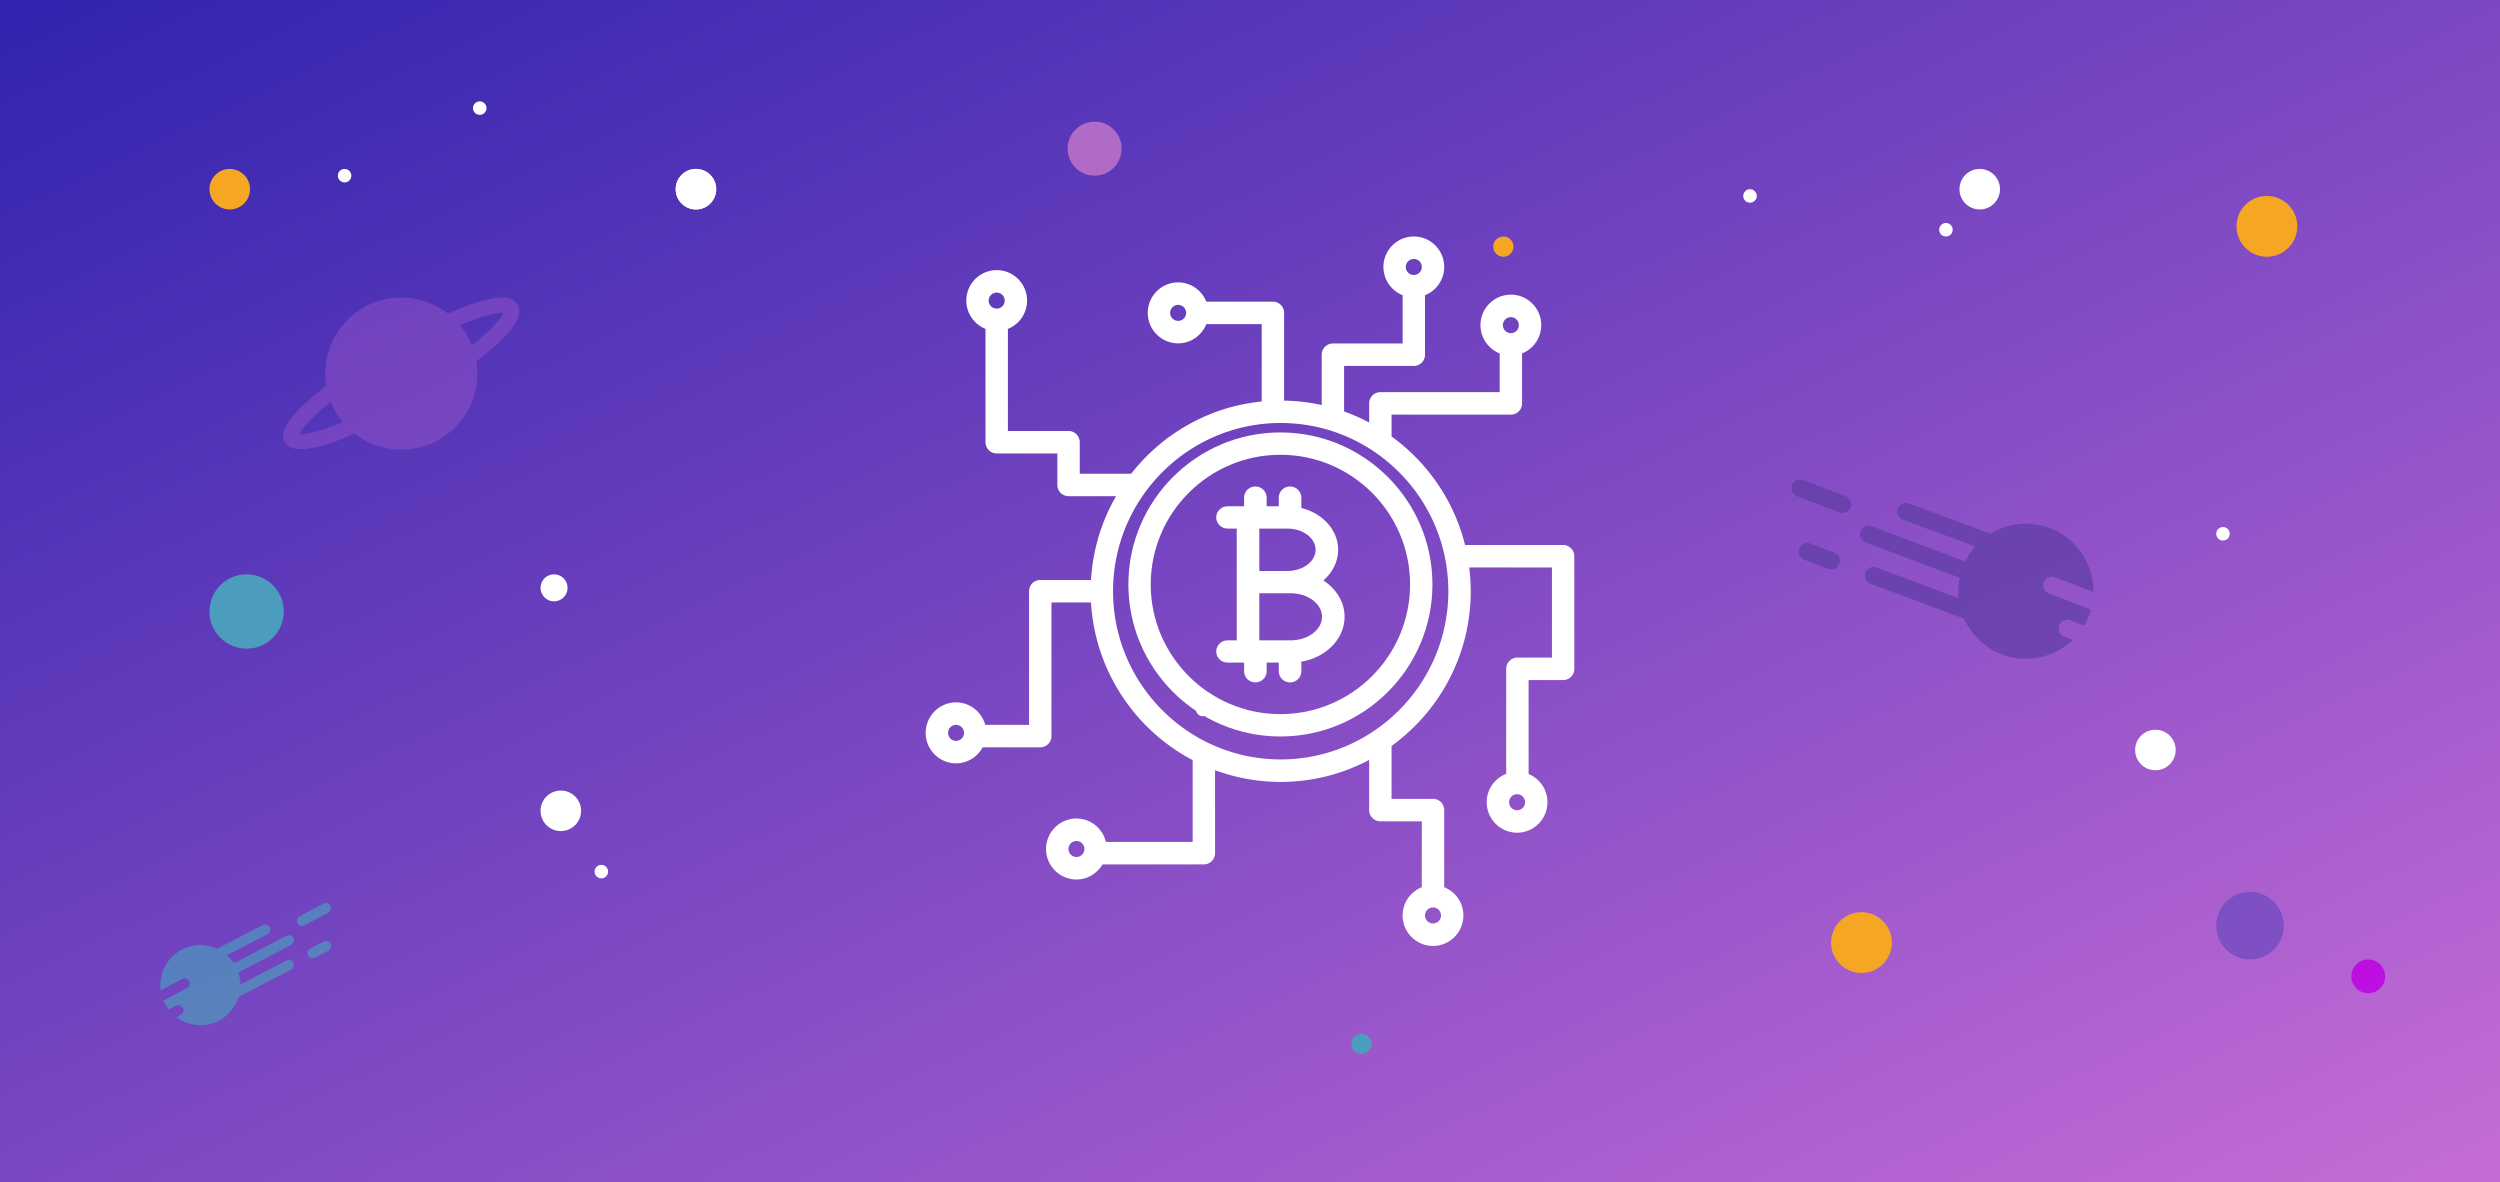 <svg xmlns="http://www.w3.org/2000/svg" xmlns:xlink="http://www.w3.org/1999/xlink" width="370" height="175" viewBox="0 0 370 175">
    <rect x="0" y="0" width="370" height="175" fill="#333333" stroke="none"/>
    <defs>
        <linearGradient id="b" x1="0%" x2="102%" y1="0%" y2="101%">
            <stop offset="0%" stop-color="#3023AE"/>
            <stop offset="100%" stop-color="#C86DD7"/>
        </linearGradient>
        <path id="a" d="M0 0h370v175H0z"/>
    </defs>
    <g fill="none" fill-rule="evenodd">
        <mask id="c" fill="#fff">
            <use xlink:href="#a"/>
        </mask>
        <use fill="url(#b)" xlink:href="#a"/>
        <g mask="url(#c)">
            <g transform="translate(21 15)">
                <circle cx="312" cy="122" r="5" fill="#4A3FB7" opacity=".47"/>
                <circle cx="329.5" cy="129.5" r="2.5" fill="#BD10E0"/>
                <circle cx="298" cy="96" r="3" fill="#FFF"/>
                <circle cx="141" cy="7" r="4" fill="#AF6BC6"/>
                <circle cx="238" cy="14" r="1" fill="#FFF"/>
                <circle cx="267" cy="19" r="1" fill="#FFF"/>
                <circle cx="68" cy="114" r="1" fill="#FFF"/>
                <circle cx="308" cy="64" r="1" fill="#FFF"/>
                <path fill="#5D3DA3" fill-rule="nonzero" d="M254.353 63.627c.248-.66.985-.995 1.646-.747l13.848 5.212a9.937 9.937 0 0 1 1.484-2.217l-10.698-3.966a1.278 1.278 0 1 1 .89-2.397l12.062 4.473a10 10 0 0 1 15.238 8.636l-5.68-2.188a1.278 1.278 0 1 0-.919 2.386l6.23 2.399c-.234.83-.574 1.627-1.013 2.37l-1.98-.75a1.28 1.28 0 1 0-.907 2.392l1.22.462a10.007 10.007 0 0 1-16.085-3.124l-13.873-5.18a1.278 1.278 0 0 1 .894-2.394l12.164 4.546c-.103-1.01-.052-2.03.15-3.025l-13.928-5.24a1.278 1.278 0 0 1-.743-1.648zm-8.313 4.217a1.278 1.278 0 1 1 .905-2.39l3.531 1.336a1.278 1.278 0 1 1-.905 2.391l-3.531-1.337zm-1.835-11.075c.253-.658.991-.988 1.65-.736l6.248 2.406a1.279 1.279 0 1 1-.915 2.388l-6.249-2.406a1.278 1.278 0 0 1-.734-1.652z" opacity=".692"/>
                <path fill="#4C9CBD" fill-rule="nonzero" d="M22.4 123.822a.757.757 0 0 0-1.02-.32l-7.766 4.064a5.886 5.886 0 0 0-1.032-1.196l6.003-3.104a.757.757 0 1 0-.696-1.345l-6.768 3.5a5.923 5.923 0 0 0-8.336 6.177l3.182-1.697a.757.757 0 1 1 .712 1.337l-3.489 1.86c.198.471.455.915.766 1.32l1.11-.584a.758.758 0 0 1 .707 1.34l-.684.36a5.927 5.927 0 0 0 9.23-2.997l7.782-4.046a.757.757 0 0 0-.698-1.343l-6.823 3.55a5.942 5.942 0 0 0-.307-1.767l7.81-4.086a.757.757 0 0 0 .318-1.023zm5.192 1.88a.757.757 0 1 0-.704-1.34l-1.98 1.04a.757.757 0 1 0 .705 1.34l1.98-1.04zm.28-6.644a.757.757 0 0 0-1.024-.313l-3.5 1.865a.757.757 0 1 0 .712 1.338l3.5-1.866a.757.757 0 0 0 .311-1.024z" opacity=".692"/>
                <circle cx="15.5" cy="75.5" r="5.5" fill="#4C9CBD"/>
                <circle cx="180.5" cy="139.5" r="1.5" fill="#4C9CBD"/>
                <circle cx="82" cy="13" r="3" fill="#FFF"/>
                <circle cx="82" cy="13" r="3" fill="#FFF"/>
                <circle cx="62" cy="105" r="3" fill="#FFF"/>
                <circle cx="61" cy="72" r="2" fill="#FFF"/>
                <circle cx="50" cy="1" r="1" fill="#FFF"/>
                <circle cx="157" cy="90" r="1" fill="#FFF"/>
                <circle cx="30" cy="11" r="1" fill="#FFF"/>
                <circle cx="272" cy="13" r="3" fill="#FFF"/>
                <circle cx="314.5" cy="18.5" r="4.5" fill="#F5A623"/>
                <circle cx="201.5" cy="21.5" r="1.5" fill="#F5A623"/>
                <circle cx="254.5" cy="124.5" r="4.5" fill="#F5A623"/>
                <circle cx="13" cy="13" r="3" fill="#F5A623"/>
            </g>
        </g>
        <path fill="#A95ECF" fill-rule="nonzero" d="M67.6 47.593c9.281-2.418 10.067-.437 10.365.312.62 1.555-.812 3.334-4.638 5.767a49.293 49.293 0 0 1-2.677 1.576v.042c0 6.205-5.048 11.255-11.254 11.255a11.225 11.225 0 0 1-8.211-3.566c-2.472.648-4.957 1.129-6.889 1.129-1.757 0-3.056-.399-3.467-1.433-.298-.749-1.085-2.728 7.313-7.34v-.045c0-6.206 5.049-11.255 11.255-11.255 3.231 0 6.15 1.37 8.204 3.558zm1.479 1.965a11.185 11.185 0 0 1 1.296 3.25c3.18-1.825 4.928-3.282 5.358-4.01-.66-.174-2.582-.226-6.654.76zM49.715 61.024a11.186 11.186 0 0 1-1.296-3.247c-3.632 2.077-4.993 3.435-5.353 4.014.813.234 3.084.092 6.65-.767z" mask="url(#c)" opacity=".622" transform="rotate(-9 59.384 55.29)"/>
        <g fill="#FFF" fill-rule="nonzero" mask="url(#c)">
            <path d="M195.857 85.905c1.353-1.165 2.191-2.77 2.191-4.539 0-2.936-2.309-5.415-5.45-6.183v-1.535c0-.91-.748-1.648-1.67-1.648-.923 0-1.67.738-1.67 1.648v1.284h-1.794v-1.284c0-.91-.747-1.648-1.67-1.648-.922 0-1.67.738-1.67 1.648v1.284h-2.454c-.923 0-1.67.738-1.67 1.648 0 .91.747 1.649 1.67 1.649h1.368V94.77h-1.368c-.923 0-1.67.738-1.67 1.649 0 .91.747 1.648 1.67 1.648h2.455v1.284c0 .91.747 1.648 1.67 1.648.922 0 1.67-.738 1.67-1.648v-1.284h1.793v1.284c0 .91.747 1.648 1.67 1.648.922 0 1.67-.738 1.67-1.648v-1.418c3.647-.625 6.402-3.367 6.402-6.648 0-2.193-1.237-4.14-3.143-5.381zm-1.148-4.539c0 1.73-1.869 3.138-4.166 3.138h-4.165v-6.275h4.165c2.297 0 4.166 1.407 4.166 3.137zm-3.69 13.405h-4.641v-6.97h4.641c2.56 0 4.642 1.563 4.642 3.485s-2.083 3.485-4.642 3.485z"/>
            <path d="M189.5 64C177.094 64 167 74.093 167 86.5c0 12.406 10.094 22.5 22.5 22.5 12.407 0 22.5-10.094 22.5-22.5 0-12.407-10.093-22.5-22.5-22.5zm0 41.693c-10.583 0-19.193-8.61-19.193-19.193 0-10.583 8.61-19.193 19.193-19.193 10.583 0 19.193 8.61 19.193 19.193 0 10.583-8.61 19.193-19.193 19.193z"/>
            <path d="M231.343 80.658H216.83c-1.635-6.56-5.564-12.215-10.878-16.06v-3.233h17.657a1.66 1.66 0 0 0 1.657-1.663v-7.395a4.512 4.512 0 0 0 2.839-4.185c0-2.488-2.017-4.512-4.496-4.512-2.48 0-4.496 2.024-4.496 4.512 0 1.899 1.179 3.52 2.838 4.185v5.732h-17.657a1.66 1.66 0 0 0-1.657 1.663v2.83a27.92 27.92 0 0 0-3.71-1.634v-6.74h10.318a1.66 1.66 0 0 0 1.658-1.662v-8.8a4.512 4.512 0 0 0 2.838-4.185c0-2.488-2.017-4.511-4.496-4.511-2.479 0-4.496 2.023-4.496 4.51 0 1.9 1.18 3.521 2.839 4.186v7.137H197.27a1.66 1.66 0 0 0-1.657 1.663v7.45a27.997 27.997 0 0 0-5.566-.656V46.306a1.66 1.66 0 0 0-1.657-1.663h-9.854c-.662-1.665-2.278-2.849-4.17-2.849-2.48 0-4.496 2.024-4.496 4.512 0 2.487 2.016 4.511 4.495 4.511 1.893 0 3.509-1.183 4.17-2.848h8.198v11.45c-7.83.783-14.72 4.805-19.33 10.704-.047-.004-.094-.014-.143-.014h-7.458v-4.66a1.66 1.66 0 0 0-1.657-1.664h-8.977v-15.11a4.512 4.512 0 0 0 2.839-4.185c0-2.488-2.017-4.511-4.496-4.511-2.48 0-4.496 2.023-4.496 4.51 0 1.9 1.18 3.52 2.839 4.185v16.774a1.66 1.66 0 0 0 1.657 1.663h8.977v4.661a1.66 1.66 0 0 0 1.657 1.663h7.028a28.084 28.084 0 0 0-3.704 12.402h-7.511A1.66 1.66 0 0 0 152.3 87.5v19.781h-6.485c-.523-1.911-2.251-3.328-4.32-3.328-2.478 0-4.495 2.024-4.495 4.512 0 2.487 2.017 4.511 4.496 4.511 1.702 0 3.169-.965 3.932-2.37h8.53a1.66 1.66 0 0 0 1.657-1.662V89.163h5.854c.59 10.141 6.541 18.857 15.045 23.337v12.104h-12.841c-.474-1.982-2.243-3.464-4.361-3.464-2.48 0-4.496 2.024-4.496 4.511s2.017 4.511 4.496 4.511c1.647 0 3.075-.903 3.858-2.233h15a1.66 1.66 0 0 0 1.658-1.663v-12.28a27.907 27.907 0 0 0 9.715 1.737 27.87 27.87 0 0 0 13.094-3.256v7.425a1.66 1.66 0 0 0 1.657 1.663h6.133v9.75a4.512 4.512 0 0 0-2.839 4.184c0 2.488 2.017 4.511 4.496 4.511 2.479 0 4.496-2.023 4.496-4.51 0-1.9-1.18-3.521-2.839-4.186v-11.412a1.66 1.66 0 0 0-1.657-1.663h-6.132V110.4c7.09-5.13 11.718-13.48 11.718-22.901a28.43 28.43 0 0 0-.226-3.516h12.241v13.34h-5.11a1.66 1.66 0 0 0-1.657 1.663v15.54a4.508 4.508 0 0 0-2.886 4.2c0 2.488 2.017 4.512 4.496 4.512 2.479 0 4.495-2.024 4.495-4.512a4.515 4.515 0 0 0-2.79-4.17V100.65h5.11A1.66 1.66 0 0 0 233 98.987V82.32a1.66 1.66 0 0 0-1.657-1.663zm-7.734-33.722c.651 0 1.181.532 1.181 1.186 0 .654-.53 1.185-1.181 1.185a1.185 1.185 0 0 1-1.182-1.185c0-.654.53-1.186 1.182-1.186zm-14.364-8.61a1.184 1.184 0 0 1 0 2.37 1.185 1.185 0 0 1 0-2.37zm-34.88 9.165c-.65 0-1.18-.531-1.18-1.185s.53-1.186 1.18-1.186c.652 0 1.182.532 1.182 1.186 0 .654-.53 1.185-1.182 1.185zm-26.854-4.186a1.184 1.184 0 0 1 0 2.37 1.185 1.185 0 0 1 0-2.37zm-6.015 66.345c-.652 0-1.181-.531-1.181-1.185s.53-1.186 1.18-1.186c.652 0 1.182.532 1.182 1.186 0 .654-.53 1.185-1.181 1.185zm17.816 17.186c-.652 0-1.181-.531-1.181-1.185s.53-1.186 1.18-1.186c.652 0 1.182.532 1.182 1.186 0 .654-.53 1.185-1.181 1.185zm52.772 9.838a1.184 1.184 0 0 1 0-2.37 1.184 1.184 0 0 1 0 2.37zm-22.54-24.277c-13.683 0-24.813-11.169-24.813-24.897 0-13.728 11.13-24.897 24.812-24.897s24.812 11.169 24.812 24.897c0 13.728-11.13 24.897-24.812 24.897zm34.984 7.516a1.185 1.185 0 0 1-1.182-1.186c0-.654.53-1.185 1.182-1.185.651 0 1.18.531 1.18 1.185s-.529 1.186-1.18 1.186z"/>
        </g>
    </g>
</svg>
